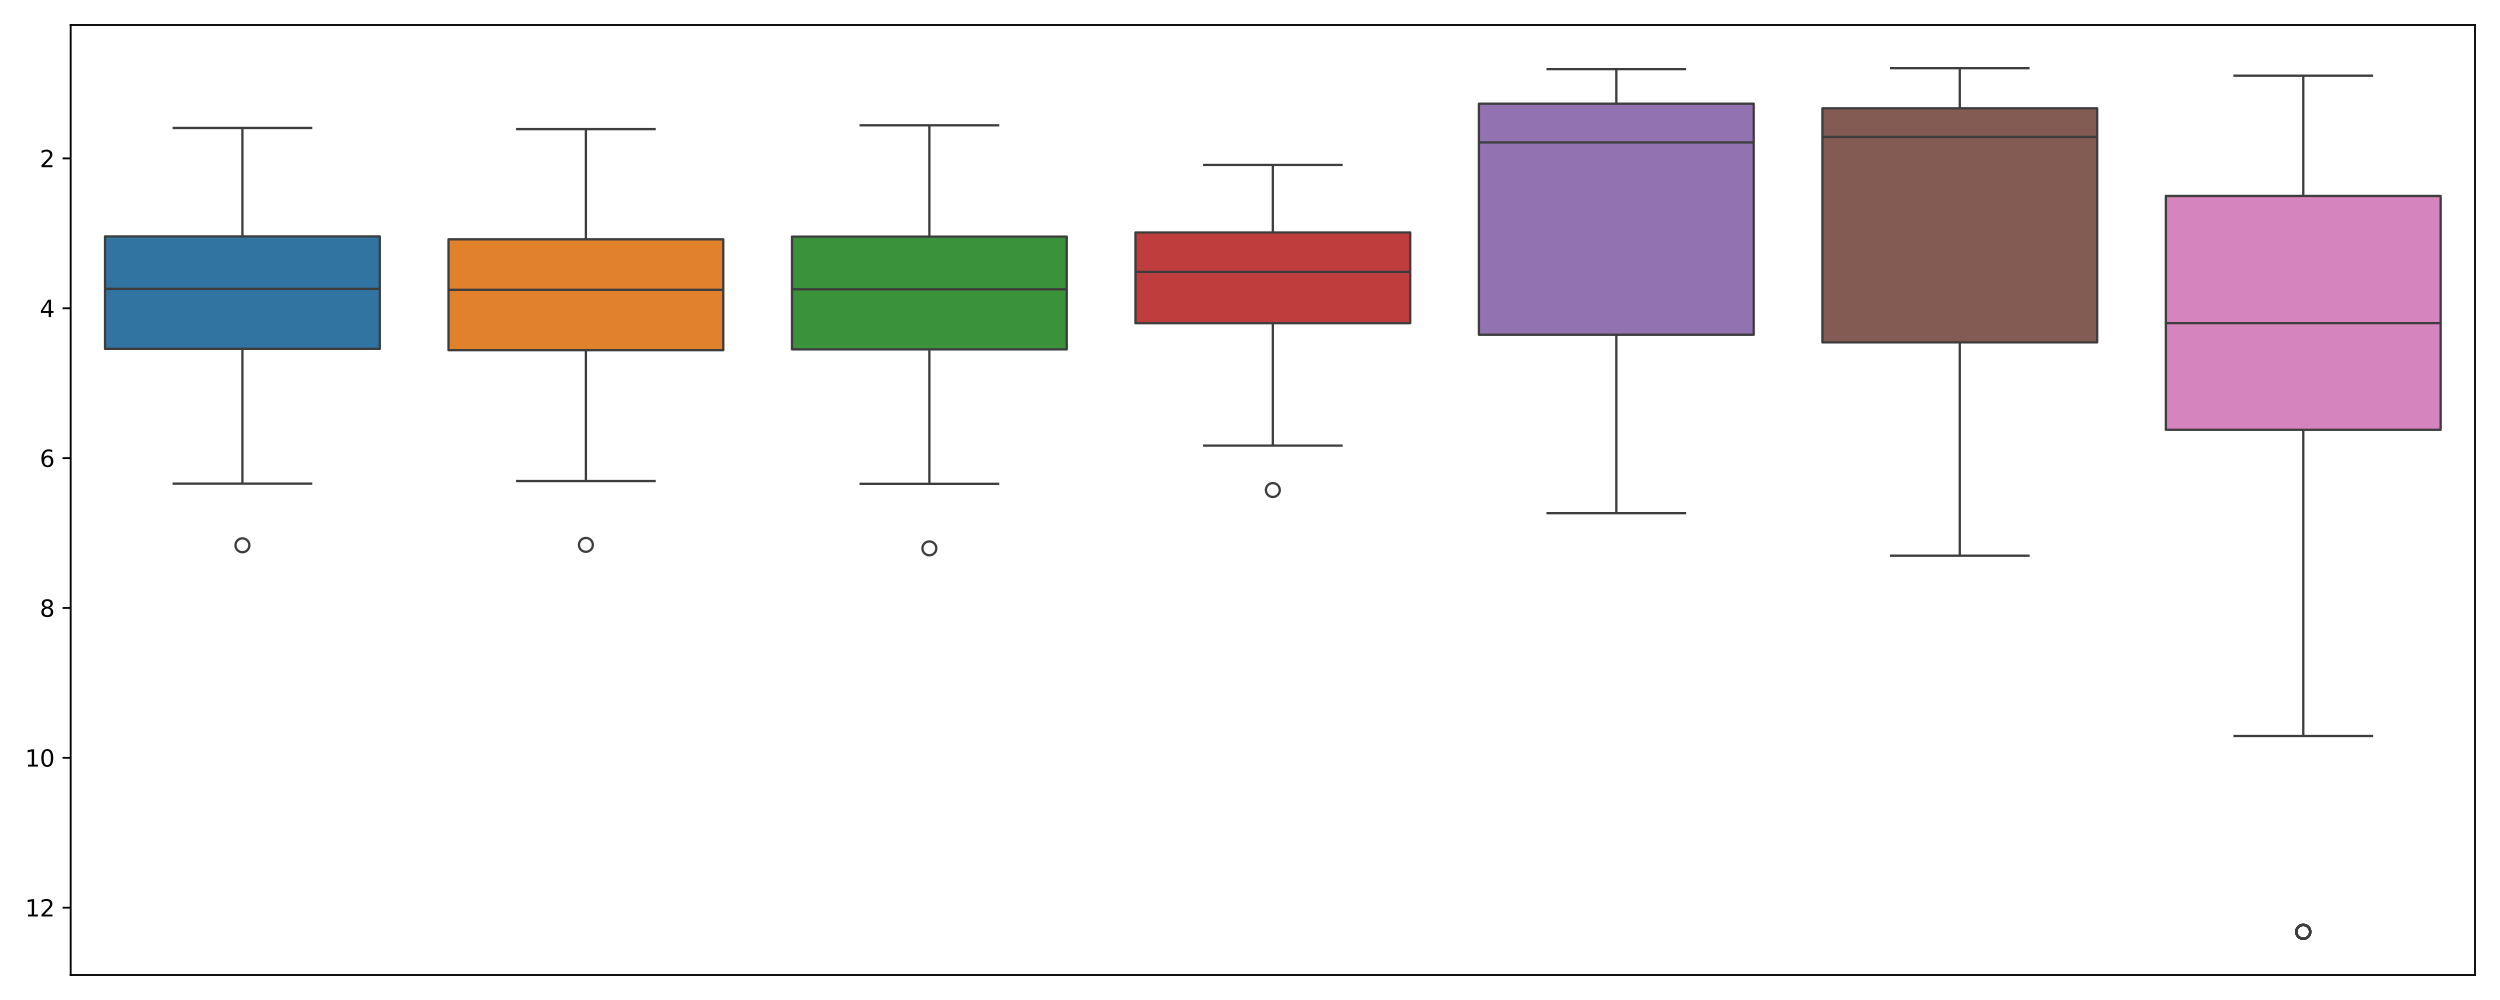 <?xml version="1.0" encoding="utf-8" standalone="no"?>
<!DOCTYPE svg PUBLIC "-//W3C//DTD SVG 1.1//EN"
  "http://www.w3.org/Graphics/SVG/1.1/DTD/svg11.dtd">
<svg xmlns:xlink="http://www.w3.org/1999/xlink" width="1080pt" height="432pt" viewBox="0 0 1080 432" xmlns="http://www.w3.org/2000/svg" version="1.1">
 <defs>
  <style type="text/css">*{stroke-linejoin: round; stroke-linecap: butt}</style>
 </defs>
 <g id="figure_1">
  <g id="patch_1">
   <path d="M 0 432 
L 1080 432 
L 1080 0 
L 0 0 
z
" style="fill: #ffffff"/>
  </g>
  <g id="axes_1">
   <g id="patch_2">
    <path d="M 30.535 421.2 
L 1069.2 421.2 
L 1069.2 10.8 
L 30.535 10.8 
z
" style="fill: #ffffff"/>
   </g>
   <g id="matplotlib.axis_1"/>
   <g id="matplotlib.axis_2">
    <g id="ytick_1">
     <g id="line2d_1">
      <defs>
       <path id="m31eb33c7db" d="M 0 0 
L -3.5 0 
" style="stroke: #000000; stroke-width: 0.8"/>
      </defs>
      <g>
       <use xlink:href="#m31eb33c7db" x="30.535" y="68.42" style="stroke: #000000; stroke-width: 0.8"/>
      </g>
     </g>
     <g id="text_1">
      <!-- 2 -->
      <g transform="translate(17.172 72.219) scale(0.1 -0.1)">
       <defs>
        <path id="DejaVuSans-32" d="M 1228 531 
L 3431 531 
L 3431 0 
L 469 0 
L 469 531 
Q 828 903 1448 1529 
Q 2069 2156 2228 2338 
Q 2531 2678 2651 2914 
Q 2772 3150 2772 3378 
Q 2772 3750 2511 3984 
Q 2250 4219 1831 4219 
Q 1534 4219 1204 4116 
Q 875 4013 500 3803 
L 500 4441 
Q 881 4594 1212 4672 
Q 1544 4750 1819 4750 
Q 2544 4750 2975 4387 
Q 3406 4025 3406 3419 
Q 3406 3131 3298 2873 
Q 3191 2616 2906 2266 
Q 2828 2175 2409 1742 
Q 1991 1309 1228 531 
z
" transform="scale(0.016)"/>
       </defs>
       <use xlink:href="#DejaVuSans-32"/>
      </g>
     </g>
    </g>
    <g id="ytick_2">
     <g id="line2d_2">
      <g>
       <use xlink:href="#m31eb33c7db" x="30.535" y="133.161" style="stroke: #000000; stroke-width: 0.8"/>
      </g>
     </g>
     <g id="text_2">
      <!-- 4 -->
      <g transform="translate(17.172 136.96) scale(0.1 -0.1)">
       <defs>
        <path id="DejaVuSans-34" d="M 2419 4116 
L 825 1625 
L 2419 1625 
L 2419 4116 
z
M 2253 4666 
L 3047 4666 
L 3047 1625 
L 3713 1625 
L 3713 1100 
L 3047 1100 
L 3047 0 
L 2419 0 
L 2419 1100 
L 313 1100 
L 313 1709 
L 2253 4666 
z
" transform="scale(0.016)"/>
       </defs>
       <use xlink:href="#DejaVuSans-34"/>
      </g>
     </g>
    </g>
    <g id="ytick_3">
     <g id="line2d_3">
      <g>
       <use xlink:href="#m31eb33c7db" x="30.535" y="197.903" style="stroke: #000000; stroke-width: 0.8"/>
      </g>
     </g>
     <g id="text_3">
      <!-- 6 -->
      <g transform="translate(17.172 201.702) scale(0.1 -0.1)">
       <defs>
        <path id="DejaVuSans-36" d="M 2113 2584 
Q 1688 2584 1439 2293 
Q 1191 2003 1191 1497 
Q 1191 994 1439 701 
Q 1688 409 2113 409 
Q 2538 409 2786 701 
Q 3034 994 3034 1497 
Q 3034 2003 2786 2293 
Q 2538 2584 2113 2584 
z
M 3366 4563 
L 3366 3988 
Q 3128 4100 2886 4159 
Q 2644 4219 2406 4219 
Q 1781 4219 1451 3797 
Q 1122 3375 1075 2522 
Q 1259 2794 1537 2939 
Q 1816 3084 2150 3084 
Q 2853 3084 3261 2657 
Q 3669 2231 3669 1497 
Q 3669 778 3244 343 
Q 2819 -91 2113 -91 
Q 1303 -91 875 529 
Q 447 1150 447 2328 
Q 447 3434 972 4092 
Q 1497 4750 2381 4750 
Q 2619 4750 2861 4703 
Q 3103 4656 3366 4563 
z
" transform="scale(0.016)"/>
       </defs>
       <use xlink:href="#DejaVuSans-36"/>
      </g>
     </g>
    </g>
    <g id="ytick_4">
     <g id="line2d_4">
      <g>
       <use xlink:href="#m31eb33c7db" x="30.535" y="262.644" style="stroke: #000000; stroke-width: 0.8"/>
      </g>
     </g>
     <g id="text_4">
      <!-- 8 -->
      <g transform="translate(17.172 266.444) scale(0.1 -0.1)">
       <defs>
        <path id="DejaVuSans-38" d="M 2034 2216 
Q 1584 2216 1326 1975 
Q 1069 1734 1069 1313 
Q 1069 891 1326 650 
Q 1584 409 2034 409 
Q 2484 409 2743 651 
Q 3003 894 3003 1313 
Q 3003 1734 2745 1975 
Q 2488 2216 2034 2216 
z
M 1403 2484 
Q 997 2584 770 2862 
Q 544 3141 544 3541 
Q 544 4100 942 4425 
Q 1341 4750 2034 4750 
Q 2731 4750 3128 4425 
Q 3525 4100 3525 3541 
Q 3525 3141 3298 2862 
Q 3072 2584 2669 2484 
Q 3125 2378 3379 2068 
Q 3634 1759 3634 1313 
Q 3634 634 3220 271 
Q 2806 -91 2034 -91 
Q 1263 -91 848 271 
Q 434 634 434 1313 
Q 434 1759 690 2068 
Q 947 2378 1403 2484 
z
M 1172 3481 
Q 1172 3119 1398 2916 
Q 1625 2713 2034 2713 
Q 2441 2713 2670 2916 
Q 2900 3119 2900 3481 
Q 2900 3844 2670 4047 
Q 2441 4250 2034 4250 
Q 1625 4250 1398 4047 
Q 1172 3844 1172 3481 
z
" transform="scale(0.016)"/>
       </defs>
       <use xlink:href="#DejaVuSans-38"/>
      </g>
     </g>
    </g>
    <g id="ytick_5">
     <g id="line2d_5">
      <g>
       <use xlink:href="#m31eb33c7db" x="30.535" y="327.386" style="stroke: #000000; stroke-width: 0.8"/>
      </g>
     </g>
     <g id="text_5">
      <!-- 10 -->
      <g transform="translate(10.81 331.185) scale(0.1 -0.1)">
       <defs>
        <path id="DejaVuSans-31" d="M 794 531 
L 1825 531 
L 1825 4091 
L 703 3866 
L 703 4441 
L 1819 4666 
L 2450 4666 
L 2450 531 
L 3481 531 
L 3481 0 
L 794 0 
L 794 531 
z
" transform="scale(0.016)"/>
        <path id="DejaVuSans-30" d="M 2034 4250 
Q 1547 4250 1301 3770 
Q 1056 3291 1056 2328 
Q 1056 1369 1301 889 
Q 1547 409 2034 409 
Q 2525 409 2770 889 
Q 3016 1369 3016 2328 
Q 3016 3291 2770 3770 
Q 2525 4250 2034 4250 
z
M 2034 4750 
Q 2819 4750 3233 4129 
Q 3647 3509 3647 2328 
Q 3647 1150 3233 529 
Q 2819 -91 2034 -91 
Q 1250 -91 836 529 
Q 422 1150 422 2328 
Q 422 3509 836 4129 
Q 1250 4750 2034 4750 
z
" transform="scale(0.016)"/>
       </defs>
       <use xlink:href="#DejaVuSans-31"/>
       <use xlink:href="#DejaVuSans-30" x="63.623"/>
      </g>
     </g>
    </g>
    <g id="ytick_6">
     <g id="line2d_6">
      <g>
       <use xlink:href="#m31eb33c7db" x="30.535" y="392.128" style="stroke: #000000; stroke-width: 0.8"/>
      </g>
     </g>
     <g id="text_6">
      <!-- 12 -->
      <g transform="translate(10.81 395.927) scale(0.1 -0.1)">
       <use xlink:href="#DejaVuSans-31"/>
       <use xlink:href="#DejaVuSans-32" x="63.623"/>
      </g>
     </g>
    </g>
   </g>
   <g id="patch_3">
    <path d="M 45.373 102.123 
L 164.078 102.123 
L 164.078 150.703 
L 45.373 150.703 
L 45.373 102.123 
z
" clip-path="url(#p4c0f6bd18e)" style="fill: #3274a1; stroke: #3d3d3d; stroke-linejoin: miter"/>
   </g>
   <g id="line2d_7">
    <path d="M 104.725 102.123 
L 104.725 55.285 
" clip-path="url(#p4c0f6bd18e)" style="fill: none; stroke: #3d3d3d"/>
   </g>
   <g id="line2d_8">
    <path d="M 104.725 150.703 
L 104.725 208.933 
" clip-path="url(#p4c0f6bd18e)" style="fill: none; stroke: #3d3d3d"/>
   </g>
   <g id="line2d_9">
    <path d="M 75.049 55.285 
L 134.401 55.285 
" clip-path="url(#p4c0f6bd18e)" style="fill: none; stroke: #3d3d3d; stroke-linecap: square"/>
   </g>
   <g id="line2d_10">
    <path d="M 75.049 208.933 
L 134.401 208.933 
" clip-path="url(#p4c0f6bd18e)" style="fill: none; stroke: #3d3d3d; stroke-linecap: square"/>
   </g>
   <g id="line2d_11">
    <defs>
     <path id="me48e59428e" d="M 0 3 
C 0.796 3 1.559 2.684 2.121 2.121 
C 2.684 1.559 3 0.796 3 0 
C 3 -0.796 2.684 -1.559 2.121 -2.121 
C 1.559 -2.684 0.796 -3 0 -3 
C -0.796 -3 -1.559 -2.684 -2.121 -2.121 
C -2.684 -1.559 -3 -0.796 -3 0 
C -3 0.796 -2.684 1.559 -2.121 2.121 
C -1.559 2.684 -0.796 3 0 3 
z
" style="stroke: #3d3d3d"/>
    </defs>
    <g clip-path="url(#p4c0f6bd18e)">
     <use xlink:href="#me48e59428e" x="104.725" y="235.563" style="fill-opacity: 0; stroke: #3d3d3d"/>
    </g>
   </g>
   <g id="patch_4">
    <path d="M 193.754 103.379 
L 312.458 103.379 
L 312.458 151.276 
L 193.754 151.276 
L 193.754 103.379 
z
" clip-path="url(#p4c0f6bd18e)" style="fill: #e1812c; stroke: #3d3d3d; stroke-linejoin: miter"/>
   </g>
   <g id="line2d_12">
    <path d="M 253.106 103.379 
L 253.106 55.763 
" clip-path="url(#p4c0f6bd18e)" style="fill: none; stroke: #3d3d3d"/>
   </g>
   <g id="line2d_13">
    <path d="M 253.106 151.276 
L 253.106 207.807 
" clip-path="url(#p4c0f6bd18e)" style="fill: none; stroke: #3d3d3d"/>
   </g>
   <g id="line2d_14">
    <path d="M 223.43 55.763 
L 282.782 55.763 
" clip-path="url(#p4c0f6bd18e)" style="fill: none; stroke: #3d3d3d; stroke-linecap: square"/>
   </g>
   <g id="line2d_15">
    <path d="M 223.43 207.807 
L 282.782 207.807 
" clip-path="url(#p4c0f6bd18e)" style="fill: none; stroke: #3d3d3d; stroke-linecap: square"/>
   </g>
   <g id="line2d_16">
    <g clip-path="url(#p4c0f6bd18e)">
     <use xlink:href="#me48e59428e" x="253.106" y="235.384" style="fill-opacity: 0; stroke: #3d3d3d"/>
    </g>
   </g>
   <g id="patch_5">
    <path d="M 342.135 102.208 
L 460.839 102.208 
L 460.839 150.926 
L 342.135 150.926 
L 342.135 102.208 
z
" clip-path="url(#p4c0f6bd18e)" style="fill: #3a923a; stroke: #3d3d3d; stroke-linejoin: miter"/>
   </g>
   <g id="line2d_17">
    <path d="M 401.487 102.208 
L 401.487 54.127 
" clip-path="url(#p4c0f6bd18e)" style="fill: none; stroke: #3d3d3d"/>
   </g>
   <g id="line2d_18">
    <path d="M 401.487 150.926 
L 401.487 209.023 
" clip-path="url(#p4c0f6bd18e)" style="fill: none; stroke: #3d3d3d"/>
   </g>
   <g id="line2d_19">
    <path d="M 371.811 54.127 
L 431.163 54.127 
" clip-path="url(#p4c0f6bd18e)" style="fill: none; stroke: #3d3d3d; stroke-linecap: square"/>
   </g>
   <g id="line2d_20">
    <path d="M 371.811 209.023 
L 431.163 209.023 
" clip-path="url(#p4c0f6bd18e)" style="fill: none; stroke: #3d3d3d; stroke-linecap: square"/>
   </g>
   <g id="line2d_21">
    <g clip-path="url(#p4c0f6bd18e)">
     <use xlink:href="#me48e59428e" x="401.487" y="236.89" style="fill-opacity: 0; stroke: #3d3d3d"/>
    </g>
   </g>
   <g id="patch_6">
    <path d="M 490.515 100.425 
L 609.22 100.425 
L 609.22 139.62 
L 490.515 139.62 
L 490.515 100.425 
z
" clip-path="url(#p4c0f6bd18e)" style="fill: #c03d3e; stroke: #3d3d3d; stroke-linejoin: miter"/>
   </g>
   <g id="line2d_22">
    <path d="M 549.867 100.425 
L 549.867 71.252 
" clip-path="url(#p4c0f6bd18e)" style="fill: none; stroke: #3d3d3d"/>
   </g>
   <g id="line2d_23">
    <path d="M 549.867 139.62 
L 549.867 192.504 
" clip-path="url(#p4c0f6bd18e)" style="fill: none; stroke: #3d3d3d"/>
   </g>
   <g id="line2d_24">
    <path d="M 520.191 71.252 
L 579.544 71.252 
" clip-path="url(#p4c0f6bd18e)" style="fill: none; stroke: #3d3d3d; stroke-linecap: square"/>
   </g>
   <g id="line2d_25">
    <path d="M 520.191 192.504 
L 579.544 192.504 
" clip-path="url(#p4c0f6bd18e)" style="fill: none; stroke: #3d3d3d; stroke-linecap: square"/>
   </g>
   <g id="line2d_26">
    <g clip-path="url(#p4c0f6bd18e)">
     <use xlink:href="#me48e59428e" x="549.867" y="211.701" style="fill-opacity: 0; stroke: #3d3d3d"/>
    </g>
   </g>
   <g id="patch_7">
    <path d="M 638.896 44.801 
L 757.601 44.801 
L 757.601 144.612 
L 638.896 144.612 
L 638.896 44.801 
z
" clip-path="url(#p4c0f6bd18e)" style="fill: #9372b2; stroke: #3d3d3d; stroke-linejoin: miter"/>
   </g>
   <g id="line2d_27">
    <path d="M 698.248 44.801 
L 698.248 29.863 
" clip-path="url(#p4c0f6bd18e)" style="fill: none; stroke: #3d3d3d"/>
   </g>
   <g id="line2d_28">
    <path d="M 698.248 144.612 
L 698.248 221.687 
" clip-path="url(#p4c0f6bd18e)" style="fill: none; stroke: #3d3d3d"/>
   </g>
   <g id="line2d_29">
    <path d="M 668.572 29.863 
L 727.924 29.863 
" clip-path="url(#p4c0f6bd18e)" style="fill: none; stroke: #3d3d3d; stroke-linecap: square"/>
   </g>
   <g id="line2d_30">
    <path d="M 668.572 221.687 
L 727.924 221.687 
" clip-path="url(#p4c0f6bd18e)" style="fill: none; stroke: #3d3d3d; stroke-linecap: square"/>
   </g>
   <g id="line2d_31"/>
   <g id="patch_8">
    <path d="M 787.277 46.781 
L 905.981 46.781 
L 905.981 147.906 
L 787.277 147.906 
L 787.277 46.781 
z
" clip-path="url(#p4c0f6bd18e)" style="fill: #845b53; stroke: #3d3d3d; stroke-linejoin: miter"/>
   </g>
   <g id="line2d_32">
    <path d="M 846.629 46.781 
L 846.629 29.455 
" clip-path="url(#p4c0f6bd18e)" style="fill: none; stroke: #3d3d3d"/>
   </g>
   <g id="line2d_33">
    <path d="M 846.629 147.906 
L 846.629 240.059 
" clip-path="url(#p4c0f6bd18e)" style="fill: none; stroke: #3d3d3d"/>
   </g>
   <g id="line2d_34">
    <path d="M 816.953 29.455 
L 876.305 29.455 
" clip-path="url(#p4c0f6bd18e)" style="fill: none; stroke: #3d3d3d; stroke-linecap: square"/>
   </g>
   <g id="line2d_35">
    <path d="M 816.953 240.059 
L 876.305 240.059 
" clip-path="url(#p4c0f6bd18e)" style="fill: none; stroke: #3d3d3d; stroke-linecap: square"/>
   </g>
   <g id="line2d_36"/>
   <g id="patch_9">
    <path d="M 935.657 84.657 
L 1054.362 84.657 
L 1054.362 185.674 
L 935.657 185.674 
L 935.657 84.657 
z
" clip-path="url(#p4c0f6bd18e)" style="fill: #d684bd; stroke: #3d3d3d; stroke-linejoin: miter"/>
   </g>
   <g id="line2d_37">
    <path d="M 995.01 84.657 
L 995.01 32.706 
" clip-path="url(#p4c0f6bd18e)" style="fill: none; stroke: #3d3d3d"/>
   </g>
   <g id="line2d_38">
    <path d="M 995.01 185.674 
L 995.01 317.956 
" clip-path="url(#p4c0f6bd18e)" style="fill: none; stroke: #3d3d3d"/>
   </g>
   <g id="line2d_39">
    <path d="M 965.333 32.706 
L 1024.686 32.706 
" clip-path="url(#p4c0f6bd18e)" style="fill: none; stroke: #3d3d3d; stroke-linecap: square"/>
   </g>
   <g id="line2d_40">
    <path d="M 965.333 317.956 
L 1024.686 317.956 
" clip-path="url(#p4c0f6bd18e)" style="fill: none; stroke: #3d3d3d; stroke-linecap: square"/>
   </g>
   <g id="line2d_41">
    <g clip-path="url(#p4c0f6bd18e)">
     <use xlink:href="#me48e59428e" x="995.01" y="402.545" style="fill-opacity: 0; stroke: #3d3d3d"/>
     <use xlink:href="#me48e59428e" x="995.01" y="402.545" style="fill-opacity: 0; stroke: #3d3d3d"/>
     <use xlink:href="#me48e59428e" x="995.01" y="402.545" style="fill-opacity: 0; stroke: #3d3d3d"/>
     <use xlink:href="#me48e59428e" x="995.01" y="402.545" style="fill-opacity: 0; stroke: #3d3d3d"/>
     <use xlink:href="#me48e59428e" x="995.01" y="402.545" style="fill-opacity: 0; stroke: #3d3d3d"/>
    </g>
   </g>
   <g id="line2d_42">
    <path d="M 45.373 124.788 
L 164.078 124.788 
" clip-path="url(#p4c0f6bd18e)" style="fill: none; stroke: #3d3d3d"/>
   </g>
   <g id="line2d_43">
    <path d="M 193.754 125.209 
L 312.458 125.209 
" clip-path="url(#p4c0f6bd18e)" style="fill: none; stroke: #3d3d3d"/>
   </g>
   <g id="line2d_44">
    <path d="M 342.135 124.979 
L 460.839 124.979 
" clip-path="url(#p4c0f6bd18e)" style="fill: none; stroke: #3d3d3d"/>
   </g>
   <g id="line2d_45">
    <path d="M 490.515 117.454 
L 609.22 117.454 
" clip-path="url(#p4c0f6bd18e)" style="fill: none; stroke: #3d3d3d"/>
   </g>
   <g id="line2d_46">
    <path d="M 638.896 61.527 
L 757.601 61.527 
" clip-path="url(#p4c0f6bd18e)" style="fill: none; stroke: #3d3d3d"/>
   </g>
   <g id="line2d_47">
    <path d="M 787.277 59.174 
L 905.981 59.174 
" clip-path="url(#p4c0f6bd18e)" style="fill: none; stroke: #3d3d3d"/>
   </g>
   <g id="line2d_48">
    <path d="M 935.657 139.594 
L 1054.362 139.594 
" clip-path="url(#p4c0f6bd18e)" style="fill: none; stroke: #3d3d3d"/>
   </g>
   <g id="patch_10">
    <path d="M 30.535 421.2 
L 30.535 10.8 
" style="fill: none; stroke: #000000; stroke-width: 0.8; stroke-linejoin: miter; stroke-linecap: square"/>
   </g>
   <g id="patch_11">
    <path d="M 1069.2 421.2 
L 1069.2 10.8 
" style="fill: none; stroke: #000000; stroke-width: 0.8; stroke-linejoin: miter; stroke-linecap: square"/>
   </g>
   <g id="patch_12">
    <path d="M 30.535 421.2 
L 1069.2 421.2 
" style="fill: none; stroke: #000000; stroke-width: 0.8; stroke-linejoin: miter; stroke-linecap: square"/>
   </g>
   <g id="patch_13">
    <path d="M 30.535 10.8 
L 1069.2 10.8 
" style="fill: none; stroke: #000000; stroke-width: 0.8; stroke-linejoin: miter; stroke-linecap: square"/>
   </g>
  </g>
 </g>
 <defs>
  <clipPath id="p4c0f6bd18e">
   <rect x="30.535" y="10.8" width="1038.665" height="410.4"/>
  </clipPath>
 </defs>
</svg>
